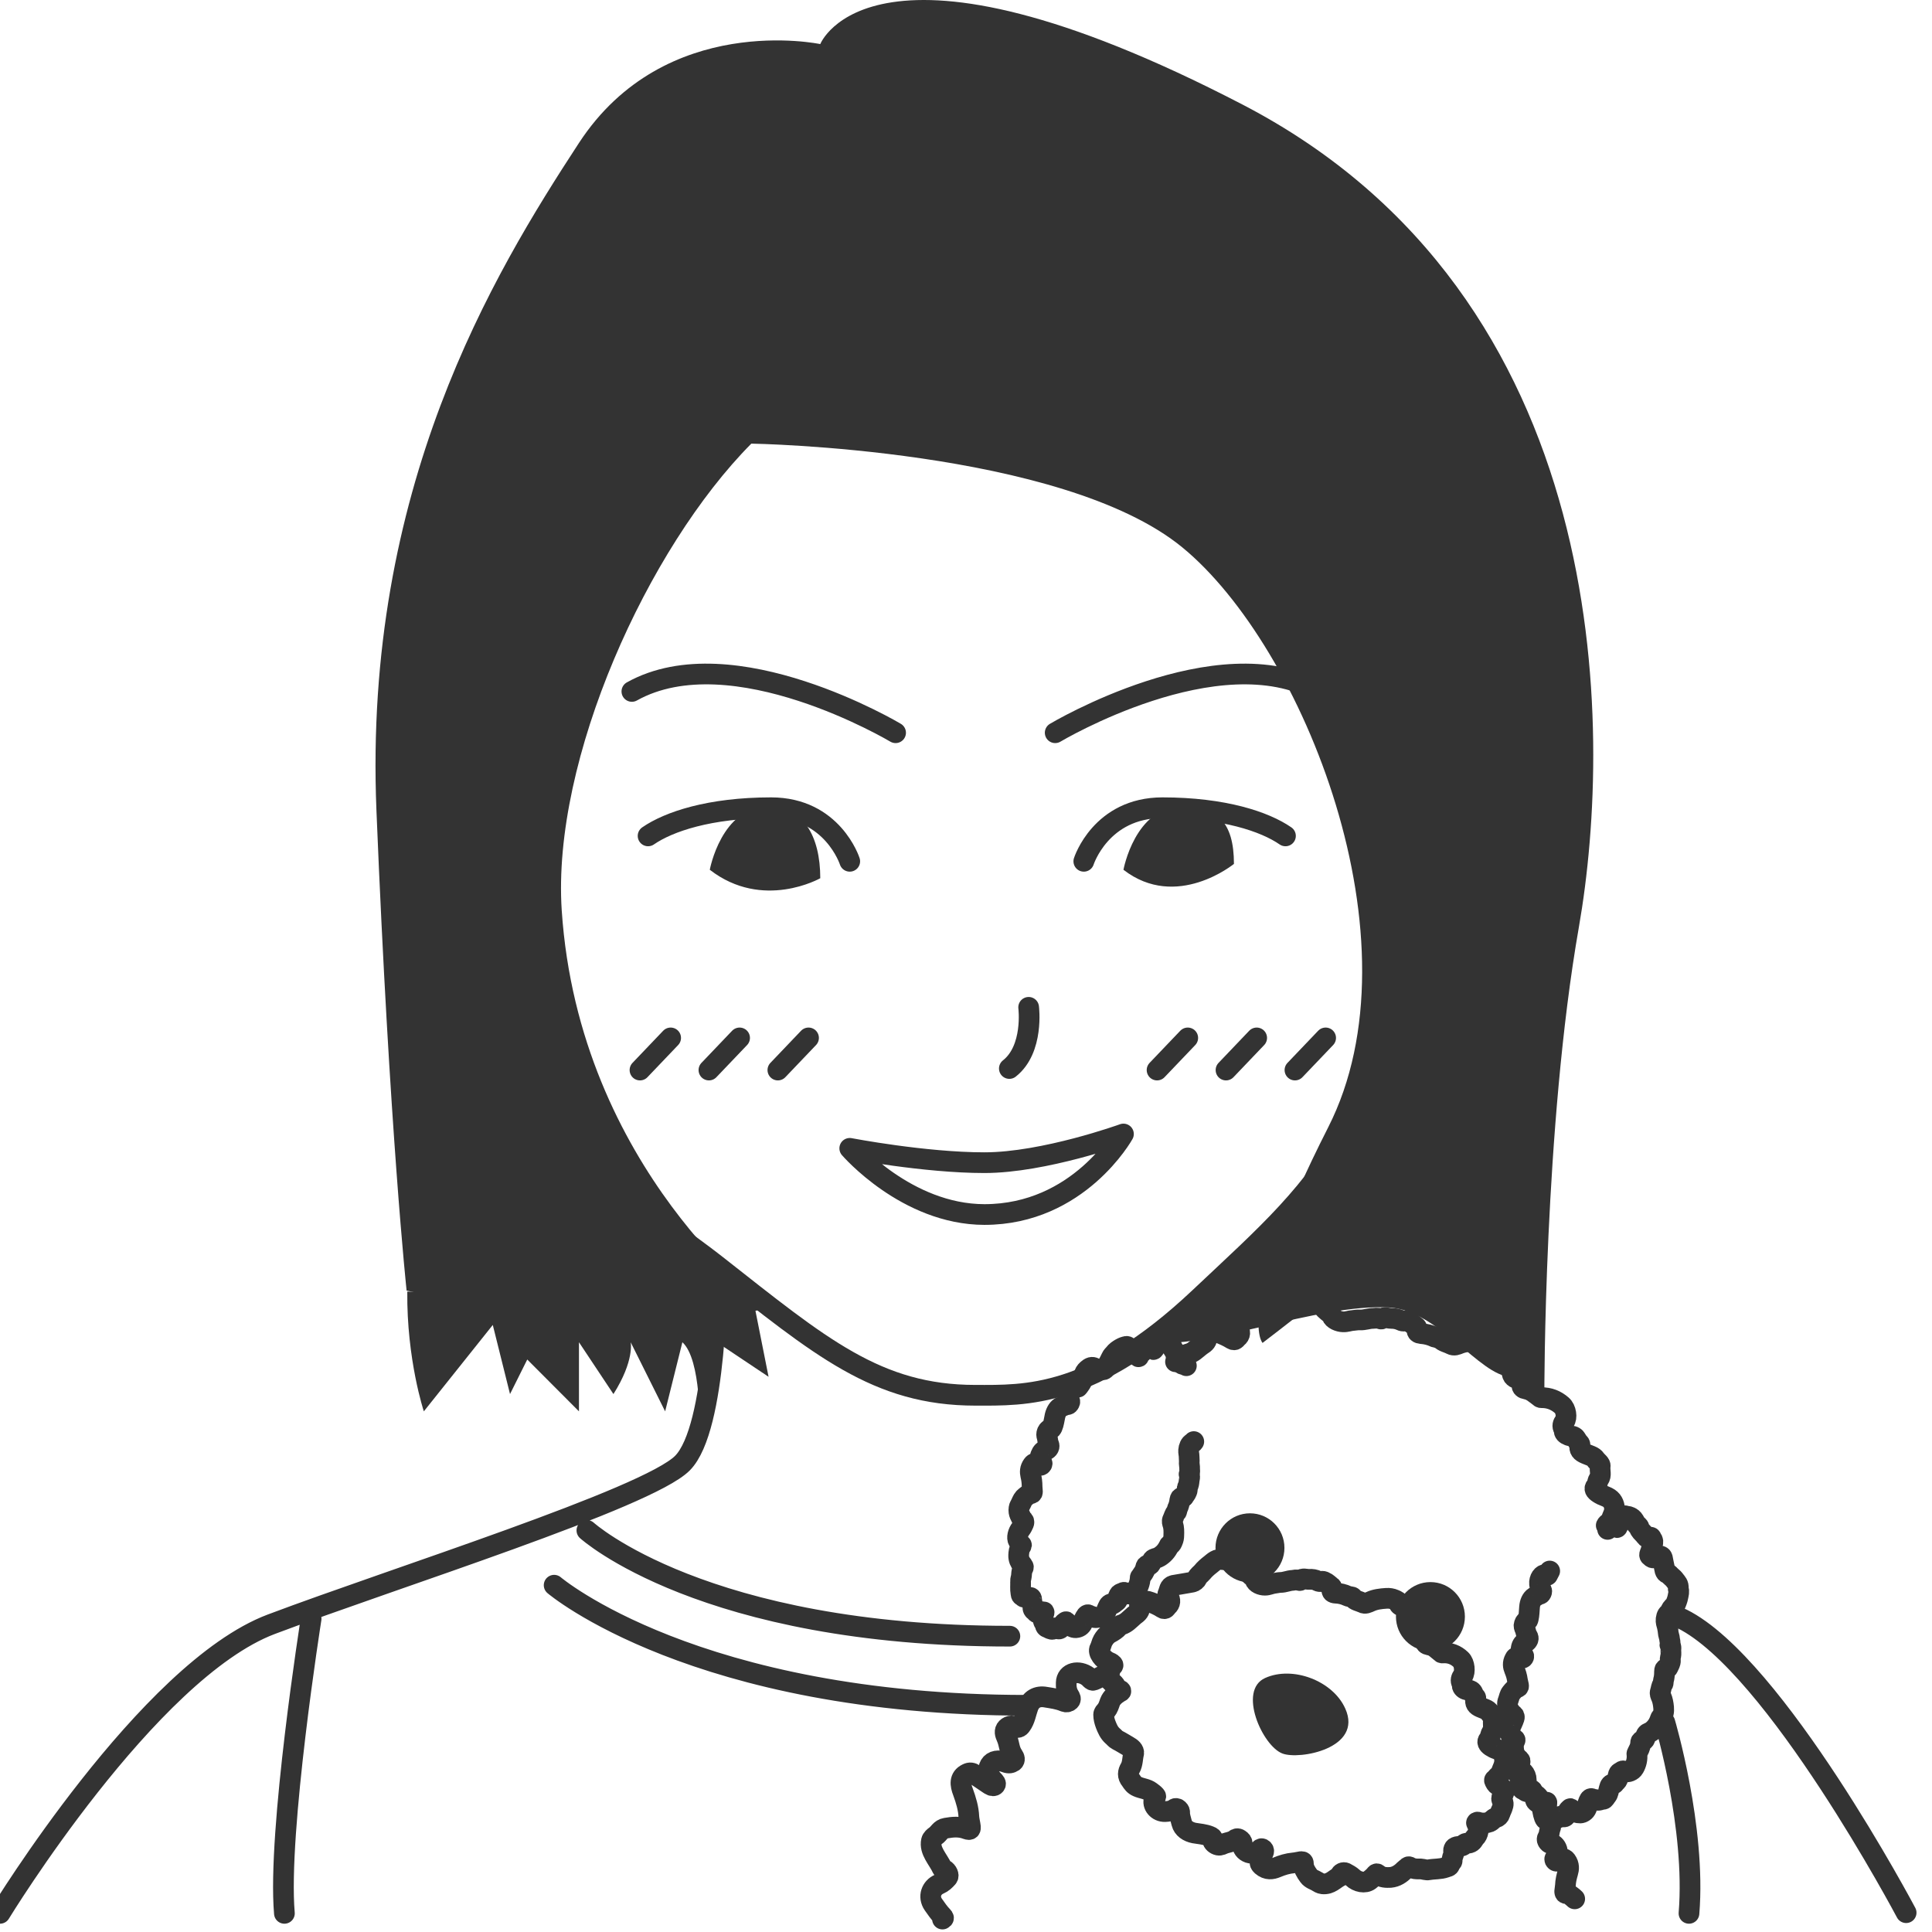 <svg xmlns="http://www.w3.org/2000/svg" width="140" height="140" viewBox="0 0 140 140">
  <g fill="none" fill-rule="evenodd">
    <path stroke="#333" stroke-linecap="round" stroke-linejoin="round" stroke-width="1.5" d="M74.54 72.995C74.54 72.995 74.927 76.025 73.141 77.428M37.907 56.077C37.907 62.288 36.446 75.486 43.203 83.463 48.211 89.374 48.923 89.324 51.946 91.703 59.44 97.588 63.537 101.107 70.681 101.107 74.253 101.107 79.162 101.358 86.918 94.045 91.914 89.336 95.099 86.619 98.159 81.109 101.219 75.599 102.455 63.114 101.007 54.962 96.81 31.27 86.718 24.683 74.815 22.442 61.763 19.975 54.569 25.798 54.569 25.798 54.569 25.798 45.039 27.977 41.467 35.477 37.145 44.569 37.907 44.857 37.907 56.077z"/>
    <path stroke="#333" stroke-linecap="round" stroke-linejoin="round" stroke-width="1.5" d="M78.537 62.413C78.537 62.413 79.773 58.531 84.232 58.531 88.691 58.531 91.664 59.545 93.15 60.572M76.463 53.097C76.463 53.097 88.279 46.034 95.573 50.104M61.576 62.413C61.576 62.413 60.339 58.531 55.88 58.531 51.421 58.531 48.449 59.545 46.962 60.572"/>
    <path fill="#333" fill-rule="nonzero" d="M51.434 63.027C51.434 63.027 52.271 58.443 55.693 58.443 58.191 58.443 59.44 60.572 59.44 63.64 59.44 63.64 55.281 66.007 51.434 63.027zM81.41 63.027C81.41 63.027 82.247 58.443 85.669 58.443 88.167 58.443 89.416 59.533 89.416 62.601 89.416 62.601 85.257 66.007 81.41 63.027z"/>
    <path stroke="#333" stroke-linecap="round" stroke-linejoin="round" stroke-width="1.5" d="M64.898,53.097 C64.898,53.097 53.082,46.034 45.788,50.104"/>
    <path fill="#333" fill-rule="nonzero" d="M54.444,32.147 C54.444,32.147 76.926,32.497 85.669,39.66 C94.412,46.823 103.08,68.236 96.248,81.685 C89.416,95.134 91.489,97.313 91.489,97.313 C91.489,97.313 99.183,91.452 103.042,87.921 C106.902,84.39 115.994,65.243 112.697,50.341 C109.4,35.44 91.914,-5.158 51.946,18.723 C51.946,18.723 41.954,16.331 35.709,28.277 C29.464,40.223 24.468,64.091 31.962,78.429 C39.456,92.767 51.359,92.229 55.693,94.771 C55.693,94.771 41.954,84.753 40.705,65.969 C39.981,55.025 46.937,39.71 54.444,32.147 Z"/>
    <path fill="#333" fill-rule="nonzero" d="M90.04,7.578 C63.187,-6.36 59.44,3.195 59.44,3.195 C59.44,3.195 48.199,0.803 41.954,10.358 C35.709,19.912 26.329,35.427 27.278,58.719 C28.228,82.01 29.464,93.519 29.464,93.519 C29.464,93.519 45.701,97.275 55.693,94.771 C53.307,93.231 55.031,94.12 51.946,91.703 C48.923,89.336 48.211,89.374 43.203,83.463 C36.446,75.499 37.907,62.288 37.907,56.077 C37.907,44.869 37.158,44.569 41.479,35.477 C45.051,27.977 54.581,25.798 54.581,25.798 C54.581,25.798 61.763,19.975 74.828,22.429 C86.73,24.671 96.822,31.257 101.019,54.95 C102.468,63.114 101.231,75.587 98.171,81.096 C95.111,86.606 91.926,89.336 86.93,94.032 C84.32,96.499 85.207,96.211 83.183,97.25 C87.292,97.876 95.461,94.445 100.669,94.746 C104.204,94.946 107.239,99.68 109.412,99.755 C111.148,99.817 111.91,101.007 111.91,101.007 C111.91,101.007 111.873,81.672 114.409,67.197 C116.943,52.721 116.894,21.515 90.04,7.578 Z"/>
    <path fill="#333" fill-rule="nonzero" d="M54.556,94.045 L55.693,99.767 L51.946,97.263 C51.946,97.263 50.697,101.02 50.697,103.524 C50.697,103.524 50.834,98.515 49.448,97.263 L48.199,102.272 L45.701,97.263 C45.701,97.263 45.988,98.59 44.452,101.02 L41.954,97.263 L41.954,102.272 L38.207,98.515 L36.958,101.02 L35.709,96.011 L30.713,102.272 C30.713,102.272 29.464,98.515 29.514,93.594 L54.556,94.045 Z"/>
    <path stroke="#333" stroke-linecap="round" stroke-linejoin="round" stroke-width="1.5" d="M51.946 92.254C51.946 92.254 51.983 103.486 49.448 106.028 46.912 108.57 28.589 114.331 19.659 117.699 10.729 121.068-2.00556417e-14 138.649-2.00556417e-14 138.649M121.89 117.31C128.634 120.667 138.126 138.6 138.126 138.6M42.528 110.9C42.528 110.9 50.959 118.564 73.179 118.564M120.641 124.812C120.641 124.812 122.901 132.438 122.39 138.649M22.545 117.299C22.545 117.299 20.096 132.764 20.609 138.649M40.155 114.87C40.155 114.87 50.372 123.572 74.428 123.572M61.576 83.213C61.576 83.213 66.984 84.252 71.33 84.252 75.677 84.252 81.41 82.174 81.41 82.174 81.41 82.174 78.175 88.009 71.33 88.009 65.685 87.996 61.576 83.213 61.576 83.213zM81.897 128.13C82.084 127.805 82.059 127.416 82.147 127.066 82.196 126.828 81.959 126.653 81.759 126.54 81.497 126.39 81.247 126.228 80.973 126.09 80.823 126.014 80.748 125.889 80.635 125.801 80.361 125.564 80.236 125.25 80.123 124.962 80.036 124.737 79.973 124.487 79.973 124.248 79.973 124.123 80.073 124.036 80.148 123.948 80.298 123.761 80.361 123.547 80.435 123.335 80.56 123.009 80.835 122.796 81.135 122.608 81.172 122.583 81.235 122.583 81.222 122.533 81.21 122.495 81.16 122.483 81.122 122.47 80.973 122.42 80.898 122.332 80.848 122.207 80.798 122.094 80.685 121.982 80.573 121.894 80.361 121.707 80.323 121.494 80.386 121.268 80.423 121.13 80.435 120.98 80.51 120.855 80.523 120.83 80.523 120.805 80.535 120.792 80.56 120.73 80.71 120.717 80.635 120.617 80.56 120.517 80.435 120.48 80.323 120.429 79.961 120.266 79.524 119.753 79.699 119.44 79.798 119.265 79.823 119.051 79.923 118.876 80.048 118.663 80.186 118.476 80.435 118.338 80.673 118.213 80.885 118.075 81.047 117.887 81.11 117.812 81.172 117.762 81.272 117.737 81.622 117.624 81.834 117.374 82.084 117.161 82.147 117.098 82.222 117.036 82.296 116.985 82.521 116.823 82.646 116.623 82.571 116.335 82.546 116.222 82.684 116.21 82.746 116.159 82.958 115.984 83.096 115.996 83.396 116.109 83.683 116.222 83.97 116.347 84.232 116.522 84.445 116.66 84.507 116.473 84.595 116.385 84.807 116.197 84.832 115.959 84.657 115.684 84.607 115.608 84.607 115.521 84.645 115.458 84.744 115.258 84.72 114.956 85.032 114.882 85.244 114.845 85.469 114.806 85.694 114.769 85.931 114.719 86.181 114.695 86.406 114.644 86.531 114.619 86.68 114.506 86.743 114.368 86.818 114.181 87.005 114.068 87.13 113.918 87.292 113.717 87.505 113.529 87.717 113.367 87.942 113.192 88.167 112.929 88.591 113.016 88.616 113.016 88.654 113.016 88.666 113.016 88.941 112.89 89.191 113.028 89.453 113.129 89.74 113.229 89.99 113.404 90.24 113.554 90.29 113.593 90.34 113.617 90.353 113.667 90.365 113.943 90.602 114.105 90.815 114.281 90.877 114.331 90.927 114.393 90.939 114.456 91.014 114.732 91.377 114.87 91.664 114.87 91.914 114.87 92.101 114.757 92.338 114.732 92.488 114.719 92.638 114.669 92.788 114.669 93.1 114.669 93.363 114.531 93.675 114.518 93.825 114.506 93.962 114.444 94.112 114.518 94.149 114.531 94.199 114.543 94.224 114.518 94.387 114.331 94.649 114.456 94.861 114.444 95.074 114.431 95.299 114.456 95.498 114.569 95.573 114.606 95.661 114.619 95.748 114.594 95.836 114.569 95.911 114.594 95.985 114.631 96.173 114.707 96.298 114.857 96.46 114.97 96.535 115.02 96.523 115.108 96.51 115.17 96.498 115.357 96.572 115.433 96.785 115.445 97.085 115.458 97.372 115.521 97.659 115.659 97.784 115.721 97.959 115.671 98.034 115.77 98.209 115.996 98.496 116.021 98.721 116.134 98.933 116.247 99.12 116.134 99.295 116.06 99.645 115.896 100.057 115.846 100.469 115.821 100.669 115.809 100.857 115.834 101.056 115.922 101.219 115.996 101.369 116.046 101.394 116.235 101.394 116.284 101.456 116.335 101.519 116.36 102.043 116.623 102.343 117.024 102.543 117.511 102.643 117.75 102.63 117.962 102.693 118.188 102.73 118.313 102.817 118.401 102.93 118.438 103.242 118.576 103.33 118.638 103.292 118.889 103.267 119.09 103.355 119.164 103.554 119.202 103.929 119.252 104.141 119.515 104.404 119.715 104.441 119.753 104.466 119.791 104.541 119.779 105.053 119.74 105.503 119.916 105.865 120.266 106.127 120.517 106.19 121.156 106.002 121.431 105.89 121.594 105.815 121.781 105.94 121.995 105.977 122.057 105.952 122.133 105.965 122.195 106.002 122.332 106.177 122.458 106.365 122.458 106.552 122.47 106.677 122.546 106.739 122.696 106.777 122.796 106.827 122.883 106.902 122.959 106.952 123.009 106.952 123.072 106.939 123.134 106.877 123.422 106.977 123.585 107.301 123.722 107.414 123.773 107.526 123.81 107.639 123.86 107.764 123.911 107.876 123.985 107.938 124.098 108.038 124.261 108.263 124.399 108.226 124.6 108.163 124.9 108.301 125.25 108.101 125.525 108.026 125.638 108.013 125.776 107.963 125.901 107.951 125.952 107.926 126.002 107.888 126.039 107.738 126.214 107.801 126.378 108.038 126.54 108.176 126.628 108.313 126.703 108.475 126.753 108.863 126.904 109 127.141 109.025 127.492 109.062 127.868 108.875 128.144 108.763 128.469 108.713 128.631 108.5 128.719 108.425 128.87 108.401 128.932 108.251 128.944 108.301 129.045 108.363 129.17 108.413 129.295 108.563 129.383 109.038 129.659 109.062 129.821 108.875 130.134 108.8 130.259 108.775 130.372 108.888 130.547 108.988 130.722 108.888 130.923 108.825 131.098 108.788 131.199 108.725 131.299 108.7 131.411 108.65 131.575 108.55 131.674 108.375 131.725 108.201 131.787 108.113 131.95 107.938 132.025 107.701 132.112 107.464 132.126 107.214 132.075 107.151 132.062 107.077 132.013 107.014 132.05 106.952 132.1 107.027 132.163 107.052 132.213 107.202 132.488 107.114 132.952 106.889 133.152 106.852 133.177 106.839 133.215 106.814 133.252 106.714 133.427 106.589 133.578 106.302 133.565 106.24 133.565 106.14 133.59 106.115 133.641 106.002 133.779 105.84 133.791 105.665 133.803 105.403 133.828 105.291 133.966 105.34 134.204 105.353 134.266 105.34 134.317 105.328 134.379 105.291 134.517 105.203 134.655 105.228 134.817 105.24 134.943 105.078 135.006 105.053 135.13 105.028 135.268 104.878 135.268 104.753 135.319 104.366 135.456 103.929 135.419 103.529 135.494 103.355 135.531 103.155 135.444 102.955 135.431 102.768 135.431 102.568 135.444 102.368 135.381 102.343 135.368 102.305 135.381 102.293 135.368 102.193 135.319 102.093 135.206 101.993 135.319 101.931 135.381 101.843 135.431 101.768 135.506 101.506 135.781 101.169 136.007 100.757 136.045 100.482 136.057 100.12 136.069 99.845 135.819 99.782 135.769 99.745 135.769 99.695 135.819 99.57 135.982 99.408 136.12 99.245 136.245 98.921 136.495 98.359 136.383 98.021 136.057 97.871 135.919 97.684 135.819 97.497 135.719 97.347 135.644 97.16 135.744 97.122 135.882 97.11 135.907 97.122 135.956 97.097 135.97 96.685 136.17 96.41 136.571 95.823 136.507 95.686 136.495 95.561 136.408 95.473 136.357 95.261 136.22 94.999 136.17 94.836 135.944 94.624 135.656 94.449 135.368 94.449 135.055 94.449 134.893 94.362 134.893 94.249 134.905 94.074 134.93 93.912 134.98 93.737 134.992 93.3 135.031 92.9 135.156 92.513 135.319 92.189 135.456 91.814 135.518 91.439 135.193 91.314 135.08 91.277 134.992 91.314 134.868 91.389 134.667 91.464 134.467 91.539 134.254 91.552 134.229 91.552 134.204 91.564 134.192 91.589 134.104 91.564 134.028 91.477 133.978 91.377 133.929 91.314 134.003 91.264 134.066 91.089 134.291 90.815 134.354 90.49 134.254 90.203 134.153 90.015 133.916 90.015 133.602 90.015 133.465 89.94 133.365 89.815 133.29 89.691 133.202 89.566 133.24 89.478 133.315 89.266 133.477 88.979 133.503 88.729 133.59 88.579 133.641 88.466 133.74 88.267 133.703 88.079 133.666 87.867 133.491 87.879 133.339 87.892 133.189 87.817 133.115 87.667 133.064 87.292 132.914 86.905 132.889 86.531 132.827 86.093 132.739 85.731 132.5 85.631 132.1 85.569 131.837 85.469 131.587 85.481 131.312 85.481 131.224 85.419 131.135 85.319 131.073 85.219 131.024 85.144 131.049 85.082 131.098 84.907 131.236 84.657 131.261 84.432 131.273 83.883 131.299 83.47 130.798 83.645 130.372 83.683 130.297 83.795 130.21 83.733 130.134 83.633 130.021 83.508 129.922 83.383 129.834 83.096 129.62 82.746 129.608 82.434 129.47 82.172 129.357 82.072 129.195 81.947 129.007 81.684 128.695 81.734 128.405 81.897 128.13zM85.182 98.678C85.432 98.565 85.656 98.427 85.831 98.252 85.894 98.189 85.969 98.139 86.069 98.114 86.456 98.027 86.668 97.776 86.93 97.576 87.005 97.526 87.068 97.463 87.155 97.413 87.393 97.263 87.518 97.062 87.43 96.774 87.393 96.662 87.542 96.649 87.617 96.599 87.842 96.436 87.992 96.449 88.329 96.587 88.654 96.712 88.966 96.849 89.266 97.037 89.503 97.175 89.566 97 89.653 96.925 89.878 96.749 89.903 96.511 89.691 96.236 89.628 96.161 89.628 96.073 89.666 96.01 89.778 95.81 89.728 95.51 90.065 95.46 90.303 95.422 90.553 95.41 90.79 95.384 91.052 95.347 91.314 95.334 91.564 95.284 91.702 95.259 91.864 95.159 91.914 95.034 91.989 94.846 92.189 94.746 92.326 94.595 92.501 94.395 92.713 94.232 92.938 94.082 93.175 93.919 93.413 93.669 93.875 93.782 93.9 93.794 93.937 93.794 93.962 93.782 94.262 93.681 94.537 93.819 94.837 93.932 95.161 94.045 95.436 94.22 95.711 94.395 95.761 94.433 95.823 94.47 95.836 94.52 95.861 94.796 96.136 94.971 96.36 95.159 96.423 95.209 96.485 95.272 96.51 95.334 96.598 95.61 97.01 95.773 97.322 95.785 97.597 95.798 97.797 95.698 98.047 95.685 98.209 95.672 98.371 95.635 98.546 95.647 98.896 95.66 99.171 95.535 99.508 95.535 99.67 95.535 99.82 95.472 99.995 95.56 100.032 95.572 100.095 95.597 100.12 95.572 100.295 95.397 100.582 95.535 100.807 95.535 101.044 95.535 101.281 95.572 101.519 95.685 101.594 95.722 101.694 95.748 101.793 95.722 101.881 95.698 101.968 95.735 102.068 95.773 102.281 95.848 102.418 96.01 102.605 96.136 102.68 96.186 102.68 96.273 102.68 96.349 102.668 96.537 102.755 96.612 102.992 96.637 103.317 96.662 103.642 96.737 103.954 96.887 104.092 96.95 104.279 96.912 104.379 97.012 104.579 97.238 104.891 97.275 105.141 97.413 105.378 97.538 105.578 97.438 105.765 97.363 106.153 97.213 106.59 97.188 107.039 97.175 107.252 97.175 107.476 97.2 107.689 97.3 107.864 97.375 108.038 97.438 108.076 97.626 108.088 97.676 108.151 97.726 108.213 97.751 108.8 98.039 109.15 98.452 109.4 98.941 109.525 99.179 109.525 99.392 109.6 99.617 109.637 99.742 109.75 99.83 109.874 99.88 110.224 100.03 110.324 100.093 110.287 100.343 110.262 100.531 110.374 100.619 110.586 100.656 110.999 100.731 111.248 100.994 111.548 101.207 111.598 101.245 111.611 101.282 111.698 101.282 112.26 101.27 112.759 101.47 113.172 101.833 113.484 102.096 113.572 102.735 113.372 102.998 113.259 103.161 113.185 103.336 113.321 103.561 113.372 103.624 113.346 103.687 113.359 103.762 113.397 103.9 113.609 104.025 113.809 104.05 114.021 104.062 114.158 104.15 114.234 104.3 114.283 104.401 114.345 104.488 114.434 104.576 114.496 104.638 114.496 104.689 114.483 104.751 114.434 105.039 114.545 105.202 114.908 105.352 115.033 105.402 115.157 105.452 115.283 105.502 115.433 105.565 115.544 105.64 115.62 105.753 115.732 105.928 115.995 106.066 115.957 106.266 115.907 106.567 116.069 106.918 115.857 107.18 115.783 107.281 115.77 107.431 115.732 107.556 115.719 107.606 115.695 107.656 115.657 107.694 115.495 107.857 115.57 108.019 115.845 108.195 115.995 108.295 116.156 108.37 116.331 108.433 116.756 108.595 116.919 108.846 116.982 109.197 117.044 109.572 116.844 109.835 116.744 110.148 116.694 110.311 116.469 110.374 116.395 110.537M116.494 110.825C116.594 110.649 116.694 110.599 116.832 110.599 116.906 110.599 116.981 110.587 117.056 110.624 117.069 110.624 117.081 110.624 117.094 110.624 117.131 110.637 117.143 110.737 117.194 110.674 117.244 110.612 117.256 110.512 117.281 110.424 117.355 110.148 117.619 109.773 117.794 109.848 117.893 109.885 118.006 109.873 118.105 109.923 118.218 109.973 118.33 110.048 118.418 110.198 118.492 110.349 118.579 110.474 118.692 110.562 118.729 110.599 118.767 110.637 118.779 110.699 118.855 110.925 119.005 111.037 119.129 111.175 119.166 111.213 119.205 111.25 119.23 111.3 119.329 111.438 119.442 111.488 119.592 111.401 119.654 111.363 119.667 111.463 119.691 111.501 119.792 111.626 119.792 111.726 119.741 111.939 119.691 112.152 119.642 112.378 119.554 112.578 119.492 112.74 119.592 112.765 119.642 112.816 119.754 112.929 119.879 112.916 120.017 112.753 120.054 112.703 120.104 112.703 120.141 112.715 120.254 112.765 120.416 112.703 120.466 112.903 120.503 113.054 120.516 113.204 120.553 113.342 120.591 113.505 120.616 113.667 120.653 113.817 120.678 113.905 120.74 113.992 120.816 114.006 120.915 114.031 120.991 114.144 121.078 114.218 121.191 114.306 121.303 114.419 121.391 114.543 121.49 114.681 121.64 114.794 121.615 115.094 121.615 115.12 121.615 115.133 121.615 115.145 121.69 115.32 121.628 115.507 121.59 115.708 121.552 115.921 121.465 116.122 121.391 116.309 121.378 116.347 121.365 116.385 121.327 116.397 121.177 116.447 121.103 116.635 121.016 116.798 120.991 116.848 120.965 116.885 120.928 116.911 120.778 116.998 120.715 117.273 120.728 117.474 120.74 117.649 120.804 117.762 120.828 117.925 120.841 118.025 120.878 118.126 120.878 118.237 120.89 118.463 120.979 118.613 120.991 118.827 121.003 118.926 121.041 119.014 121.016 119.14 121.003 119.164 121.003 119.214 121.016 119.228 121.128 119.315 121.065 119.515 121.078 119.653 121.09 119.803 121.09 119.954 121.041 120.116 121.028 120.166 121.016 120.241 121.041 120.291 121.053 120.342 121.041 120.404 121.028 120.467 120.991 120.617 120.915 120.717 120.866 120.842 120.841 120.893 120.791 120.905 120.753 120.905 120.653 120.918 120.616 120.98 120.616 121.13 120.616 121.343 120.604 121.557 120.54 121.769 120.516 121.857 120.54 121.982 120.491 122.045 120.378 122.195 120.378 122.396 120.316 122.571 120.266 122.733 120.328 122.846 120.378 122.959 120.478 123.184 120.528 123.459 120.553 123.735 120.565 123.872 120.565 124.01 120.528 124.16 120.491 124.286 120.478 124.399 120.378 124.436 120.353 124.449 120.328 124.499 120.316 124.536 120.192 124.937 119.992 125.2 119.741 125.414 119.617 125.513 119.504 125.539 119.379 125.613 119.317 125.651 119.267 125.739 119.254 125.814 119.192 126.051 119.166 126.115 119.03 126.127 118.917 126.14 118.88 126.214 118.88 126.352 118.867 126.615 118.742 126.803 118.643 127.016 118.63 127.054 118.605 127.066 118.618 127.116 118.655 127.467 118.579 127.805 118.405 128.105 118.28 128.331 117.943 128.456 117.78 128.368 117.681 128.319 117.58 128.281 117.468 128.405 117.431 128.444 117.394 128.431 117.368 128.456 117.293 128.494 117.244 128.644 117.244 128.769 117.244 128.907 117.206 128.995 117.131 129.069 117.081 129.108 117.031 129.157 116.994 129.22 116.968 129.258 116.931 129.27 116.906 129.27 116.744 129.27 116.669 129.357 116.607 129.608 116.581 129.696 116.569 129.783 116.544 129.859 116.519 129.959 116.482 130.046 116.432 130.109 116.344 130.196 116.282 130.385 116.169 130.385 116.007 130.385 115.82 130.522 115.67 130.422 115.608 130.385 115.532 130.397 115.458 130.385 115.433 130.385 115.408 130.372 115.382 130.36 115.283 130.284 115.196 130.347 115.12 130.535 115.07 130.648 115.045 130.747 115.021 130.86 114.957 131.148 114.833 131.273 114.646 131.349 114.446 131.423 114.283 131.336 114.108 131.312 114.021 131.298 113.971 131.16 113.871 131.135 113.834 131.123 113.822 131.023 113.771 131.073 113.709 131.135 113.634 131.186 113.597 131.298 113.472 131.662 113.384 131.711 113.197 131.624 113.122 131.587 113.059 131.6 112.971 131.686 112.884 131.787 112.772 131.737 112.672 131.725 112.61 131.711 112.559 131.686 112.497 131.674 112.41 131.662 112.347 131.612 112.31 131.499 112.273 131.386 112.172 131.349 112.135 131.236 112.073 131.086 112.06 130.923 112.085 130.735 112.085 130.685 112.11 130.623 112.085 130.597 112.06 130.56 112.023 130.623 111.998 130.648 111.86 130.785 111.598 130.798 111.486 130.66 111.473 130.648 111.448 130.635 111.436 130.623 111.336 130.572 111.248 130.51 111.248 130.309 111.248 130.259 111.223 130.21 111.198 130.184 111.123 130.134 111.111 130.009 111.086 129.896 111.061 129.721 110.986 129.659 110.861 129.733 110.824 129.758 110.799 129.746 110.774 129.746 110.699 129.733 110.624 129.696 110.536 129.746 110.474 129.77 110.424 129.671 110.361 129.671 110.287 129.671 110.274 129.571 110.249 129.483 110.162 129.232 110.162 128.932 110.099 128.656 110.074 128.543 110.112 128.381 110.112 128.255 110.112 128.118 110.087 127.98 110.112 127.842 110.112 127.817 110.112 127.805 110.112 127.78 110.137 127.704 110.187 127.617 110.124 127.554 110.087 127.517 110.062 127.467 110.012 127.429 109.849 127.291 109.712 127.091 109.687 126.803 109.662 126.615 109.65 126.365 109.774 126.14 109.799 126.09 109.799 126.064 109.762 126.039 109.675 125.977 109.587 125.876 109.512 125.788 109.362 125.601 109.4 125.188 109.562 124.912 109.625 124.787 109.675 124.637 109.725 124.499 109.762 124.386 109.699 124.261 109.625 124.261 109.612 124.261 109.587 124.273 109.575 124.261 109.45 123.998 109.225 123.872 109.237 123.447 109.237 123.347 109.275 123.247 109.3 123.184 109.362 123.021 109.387 122.821 109.5 122.684 109.65 122.495 109.787 122.332 109.962 122.283 110.049 122.258 110.049 122.195 110.037 122.12 110.012 122.007 109.987 121.894 109.962 121.781 109.924 121.481 109.837 121.218 109.737 120.98 109.65 120.768 109.6 120.517 109.762 120.217 109.812 120.104 109.862 120.079 109.924 120.091 110.037 120.116 110.149 120.141 110.262 120.153 110.274 120.153 110.287 120.153 110.299 120.153 110.349 120.153 110.387 120.129 110.411 120.066 110.436 119.991 110.387 119.954 110.361 119.929 110.237 119.841 110.187 119.653 110.237 119.415 110.274 119.202 110.399 119.039 110.561 118.989 110.636 118.965 110.686 118.901 110.724 118.814 110.761 118.714 110.736 118.638 110.699 118.576 110.599 118.451 110.574 118.25 110.524 118.087 110.486 117.988 110.436 117.925 110.436 117.787 110.449 117.649 110.536 117.474 110.611 117.474 110.699 117.462 110.724 117.399 110.749 117.286 110.811 117.01 110.811 116.735 110.836 116.459 110.861 116.134 110.986 115.859 111.186 115.733 111.323 115.645 111.461 115.546 111.598 115.521 111.648 115.507 111.685 115.458 111.71 115.37 111.735 115.295 111.71 115.245 111.685 115.207 111.598 115.108 111.586 114.932 111.56 114.781 111.523 114.405 111.773 114.043 112.023 114.105 112.073 114.118 112.122 114.193 112.147 114.13 112.198 114.043 112.248 113.943 112.297 113.842"/>
    <path stroke="#333" stroke-linecap="round" stroke-linejoin="round" stroke-width="1.5" d="M86.506 104.463C86.468 104.513 86.443 104.551 86.406 104.563 86.243 104.626 86.143 104.889 86.131 105.089 86.118 105.265 86.168 105.39 86.168 105.553 86.168 105.653 86.181 105.766 86.181 105.866 86.156 106.091 86.218 106.254 86.206 106.467 86.206 106.567 86.231 106.655 86.181 106.78 86.168 106.805 86.156 106.842 86.168 106.867 86.256 106.968 86.181 107.156 86.168 107.306 86.156 107.456 86.131 107.606 86.056 107.757 86.031 107.807 86.018 107.869 86.031 107.932 86.044 107.982 86.018 108.045 85.994 108.107 85.944 108.245 85.844 108.333 85.781 108.458 85.744 108.508 85.706 108.508 85.669 108.508 85.569 108.508 85.519 108.558 85.494 108.708 85.469 108.921 85.419 109.122 85.319 109.322 85.282 109.41 85.294 109.535 85.232 109.585 85.094 109.723 85.069 109.923 84.982 110.086 84.907 110.236 84.957 110.361 84.994 110.474 85.069 110.712 85.069 110.987 85.057 111.275 85.057 111.413 85.032 111.551 84.969 111.689 84.919 111.801 84.882 111.914 84.782 111.939 84.745 111.952 84.72 111.989 84.707 112.027 84.532 112.403 84.295 112.641 84.008 112.816 83.87 112.904 83.745 112.904 83.62 112.966 83.546 112.991 83.496 113.066 83.471 113.141 83.371 113.367 83.333 113.429 83.196 113.416 83.096 113.404 83.033 113.48 83.008 113.617 82.958 113.88 82.796 114.043 82.671 114.243 82.646 114.268 82.621 114.294 82.621 114.343 82.609 114.695 82.484 115.02 82.272 115.295 82.109 115.495 81.759 115.571 81.622 115.458 81.535 115.383 81.435 115.345 81.31 115.445 81.272 115.47 81.235 115.458 81.197 115.483 81.122 115.507 81.035 115.645 81.023 115.783 81.01 115.908 80.96 116.009 80.873 116.058 80.823 116.097 80.76 116.134 80.71 116.184 80.673 116.222 80.648 116.235 80.61 116.222 80.448 116.196 80.361 116.272 80.261 116.51 80.223 116.585 80.198 116.673 80.161 116.748 80.123 116.835 80.073 116.923 80.011 116.973 79.911 117.049 79.823 117.224 79.711 117.199 79.549 117.174 79.349 117.286 79.199 117.161 79.149 117.111 79.062 117.111 78.999 117.098 78.974 117.086 78.949 117.086 78.924 117.061 78.837 116.96 78.737 117.01 78.637 117.199 78.575 117.299 78.537 117.399 78.487 117.511 78.387 117.787 78.237 117.9 78.037 117.937 77.825 117.988 77.688 117.875 77.513 117.812 77.425 117.787 77.388 117.649 77.313 117.6 77.276 117.587 77.288 117.487 77.226 117.524 77.151 117.575 77.076 117.624 77.026 117.725 76.851 118.062 76.751 118.1 76.589 117.988 76.526 117.95 76.464 117.937 76.351 118.025 76.251 118.112 76.151 118.05 76.052 118.013 76.002 117.988 75.952 117.95 75.889 117.937 75.802 117.912 75.752 117.85 75.739 117.737 75.714 117.612 75.627 117.575 75.602 117.449 75.564 117.299 75.577 117.123 75.627 116.948 75.639 116.898 75.677 116.848 75.652 116.81 75.627 116.773 75.589 116.823 75.552 116.848 75.39 116.96 75.14 116.936 75.04 116.785 75.027 116.761 75.002 116.748 74.99 116.735 74.89 116.673 74.828 116.597 74.852 116.397 74.865 116.347 74.84 116.284 74.828 116.272 74.753 116.21 74.765 116.084 74.765 115.971 74.765 115.796 74.703 115.721 74.565 115.77 74.528 115.783 74.503 115.783 74.465 115.77 74.39 115.746 74.328 115.708 74.228 115.733 74.153 115.758 74.128 115.645 74.066 115.633 73.991 115.62 73.991 115.521 73.978 115.433 73.928 115.17 73.966 114.87 73.953 114.594 73.941 114.469 74.003 114.331 74.016 114.193 74.028 114.055 74.028 113.918 74.078 113.78 74.078 113.768 74.078 113.743 74.091 113.717 74.128 113.642 74.191 113.567 74.141 113.505 74.103 113.467 74.091 113.404 74.053 113.367 73.916 113.204 73.803 112.978 73.816 112.69 73.828 112.503 73.841 112.252 73.991 112.039 74.028 111.989 74.028 111.964 74.003 111.939 73.916 111.864 73.853 111.764 73.791 111.651 73.666 111.438 73.766 111.037 73.966 110.787 74.053 110.674 74.116 110.537 74.178 110.399 74.228 110.286 74.178 110.161 74.116 110.148 74.103 110.148 74.078 110.148 74.066 110.136 73.978 109.86 73.778 109.698 73.841 109.284 73.853 109.184 73.916 109.097 73.941 109.034 74.028 108.884 74.078 108.696 74.203 108.558 74.378 108.395 74.54 108.258 74.715 108.232 74.803 108.22 74.815 108.157 74.815 108.082 74.815 107.957 74.79 107.857 74.79 107.732 74.79 107.431 74.753 107.156 74.69 106.905 74.64 106.68 74.628 106.429 74.828 106.154 74.902 106.054 74.952 106.029 75.015 106.054 75.127 106.091 75.227 106.129 75.34 106.166 75.352 106.166 75.365 106.179 75.377 106.179 75.427 106.191 75.465 106.166 75.502 106.104 75.539 106.029 75.502 105.991 75.465 105.966 75.352 105.866 75.327 105.678 75.415 105.44 75.489 105.24 75.627 105.089 75.802 105.064 75.877 105.052 75.939 105.002 75.989 104.914 76.039 104.826 76.027 104.739 76.002 104.676 75.927 104.538 75.927 104.338 75.889 104.175 75.864 104.075 75.827 104 75.852 103.862 75.877 103.724 75.989 103.574 76.077 103.574 76.164 103.574 76.201 103.512 76.251 103.411 76.364 103.148 76.389 102.873 76.451 102.597 76.526 102.284 76.689 102.021 76.913 101.934 77.063 101.871 77.213 101.796 77.363 101.783 77.413 101.783 77.463 101.733 77.5 101.658 77.538 101.583 77.525 101.533 77.5 101.495 77.438 101.383 77.438 101.207 77.45 101.057 77.475 100.682 77.775 100.356 78 100.456 78.037 100.469 78.087 100.556 78.125 100.506 78.187 100.431 78.25 100.331 78.312 100.243 78.45 100.03 78.475 99.792 78.575 99.567 78.649 99.379 78.749 99.291 78.862 99.204 79.049 99.041 79.212 99.054 79.349 99.154 79.524 99.267 79.736 99.229 79.923 99.254 80.048 99.279 80.161 99.091 80.236 98.953 80.336 98.766 80.448 98.578 80.535 98.377 80.585 98.265 80.66 98.202 80.723 98.127 80.873 97.927 81.047 97.814 81.222 97.714 81.347 97.639 81.497 97.588 81.635 97.563 81.71 97.551 81.747 97.626 81.784 97.664 81.872 97.764 81.997 97.789 82.109 97.826 82.284 97.902 82.384 98.064 82.471 98.265 82.484 98.29 82.484 98.327 82.509 98.315 82.534 98.302 82.546 98.265 82.546 98.24 82.584 98.127 82.634 98.077 82.709 98.027 82.771 97.989 82.846 97.902 82.896 97.814 83.021 97.664 83.133 97.613 83.258 97.639 83.333 97.651 83.408 97.651 83.483 97.701 83.496 97.714 83.508 97.714 83.521 97.714 83.558 97.726 83.546 97.839 83.608 97.776 83.67 97.714 83.695 97.626 83.733 97.538 83.845 97.275 84.158 96.95 84.32 97.037 84.407 97.1 84.532 97.1 84.62 97.163 84.732 97.238 84.832 97.325 84.882 97.488 84.932 97.639 85.007 97.776 85.094 97.889 85.132 97.927 85.157 97.964 85.169 98.039 85.207 98.277 85.332 98.402 85.444 98.565 85.469 98.603 85.506 98.653 85.531 98.703 85.606 98.853 85.719 98.916 85.881 98.853 85.944 98.828 85.944 98.928 85.969 98.966M68.295 139.062C68.395 139.013 68.395 138.962 68.308 138.875 68.046 138.612 67.846 138.31 67.633 138.01 67.234 137.434 67.496 136.77 68.058 136.533 68.295 136.433 68.495 136.244 68.658 136.057 68.795 135.907 68.645 135.594 68.42 135.469 68.37 135.444 68.295 135.418 68.283 135.393 67.983 134.729 67.334 134.116 67.496 133.39 67.533 133.226 67.683 133.115 67.783 133.039 68.046 132.864 68.145 132.538 68.533 132.476 69.032 132.388 69.519 132.338 70.044 132.538 70.319 132.638 70.331 132.525 70.319 132.375 70.294 132.137 70.219 131.887 70.206 131.649 70.181 131.049 70.006 130.459 69.782 129.846 69.582 129.332 69.507 128.806 70.081 128.531 70.281 128.43 70.431 128.456 70.631 128.582 70.968 128.806 71.293 129.032 71.63 129.258 71.668 129.283 71.705 129.308 71.743 129.332 71.88 129.42 72.03 129.433 72.105 129.345 72.205 129.244 72.08 129.12 71.98 129.02 71.618 128.656 71.543 128.255 71.743 127.905 71.93 127.591 72.355 127.505 72.867 127.704 73.104 127.792 73.266 127.755 73.416 127.655 73.566 127.542 73.516 127.367 73.404 127.204 73.141 126.828 73.141 126.427 73.004 126.051 72.929 125.827 72.779 125.613 72.854 125.375 72.929 125.15 73.241 124.987 73.504 125.112 73.753 125.237 73.878 125.175 73.991 125.013 74.278 124.624 74.34 124.135 74.503 123.685 74.69 123.171 75.127 122.859 75.789 122.984 76.227 123.058 76.676 123.109 77.113 123.297 77.263 123.36 77.413 123.334 77.513 123.235 77.613 123.134 77.563 123.021 77.488 122.896 77.276 122.571 77.251 122.232 77.263 121.932 77.276 121.206 78.15 120.98 78.849 121.494 78.974 121.582 79.112 121.806 79.237 121.757 79.424 121.693 79.599 121.594 79.774 121.494M114.108 137.597C113.909 137.41 113.709 137.247 113.496 137.221 113.385 137.209 113.385 137.134 113.385 137.046 113.397 136.908 113.422 136.783 113.434 136.645 113.447 136.295 113.521 135.995 113.609 135.693 113.684 135.444 113.721 135.142 113.496 134.83 113.409 134.717 113.359 134.692 113.272 134.717 113.134 134.755 112.997 134.805 112.872 134.855 112.86 134.855 112.847 134.867 112.822 134.867 112.772 134.879 112.709 134.855 112.672 134.78 112.635 134.692 112.685 134.655 112.722 134.617 112.872 134.492 112.897 134.279 112.822 134.016 112.747 133.777 112.572 133.615 112.372 133.59 112.273 133.578 112.21 133.514 112.147 133.415 112.085 133.315 112.11 133.214 112.147 133.152 112.26 133.002 112.26 132.764 112.31 132.576 112.347 132.463 112.398 132.375 112.372 132.213 112.347 132.062 112.223 131.875 112.11 131.887 112.011 131.887 111.96 131.824 111.91 131.699 111.798 131.399 111.773 131.086 111.71 130.773 111.636 130.41 111.461 130.122 111.186 130.009 111.011 129.933 110.836 129.846 110.649 129.834 110.586 129.834 110.524 129.77 110.486 129.684 110.449 129.595 110.461 129.546 110.499 129.495 110.586 129.357 110.599 129.17 110.599 128.981 110.599 128.543 110.249 128.181 109.962 128.293 109.912 128.319 109.862 128.405 109.812 128.343 109.737 128.255 109.662 128.142 109.6 128.043"/>
    <path fill="#333" fill-rule="nonzero" d="M91.677 121.594C93.675 120.692 96.585 121.794 97.484 123.81 98.783 126.703 94.15 127.542 92.926 127.065 91.477 126.514 89.678 122.495 91.677 121.594zM90.577 114.669C91.957 114.669 93.075 113.547 93.075 112.164 93.075 110.781 91.957 109.66 90.577 109.66 89.198 109.66 88.079 110.781 88.079 112.164 88.079 113.547 89.198 114.669 90.577 114.669zM103.654 119.653C105.034 119.653 106.152 118.532 106.152 117.148 106.152 115.765 105.034 114.644 103.654 114.644 102.275 114.644 101.156 115.765 101.156 117.148 101.156 118.532 102.275 119.653 103.654 119.653z"/>
    <line x1="48.598" x2="46.375" y1="75.211" y2="77.54" stroke="#333" stroke-linecap="round" stroke-linejoin="round" stroke-width="1.5"/>
    <line x1="53.594" x2="51.371" y1="75.211" y2="77.54" stroke="#333" stroke-linecap="round" stroke-linejoin="round" stroke-width="1.5"/>
    <line x1="58.59" x2="56.367" y1="75.211" y2="77.54" stroke="#333" stroke-linecap="round" stroke-linejoin="round" stroke-width="1.5"/>
    <line x1="86.069" x2="83.845" y1="75.211" y2="77.54" stroke="#333" stroke-linecap="round" stroke-linejoin="round" stroke-width="1.5"/>
    <line x1="91.064" x2="88.841" y1="75.211" y2="77.54" stroke="#333" stroke-linecap="round" stroke-linejoin="round" stroke-width="1.5"/>
    <line x1="96.061" x2="93.837" y1="75.211" y2="77.54" stroke="#333" stroke-linecap="round" stroke-linejoin="round" stroke-width="1.5"/>
  </g>
</svg>
